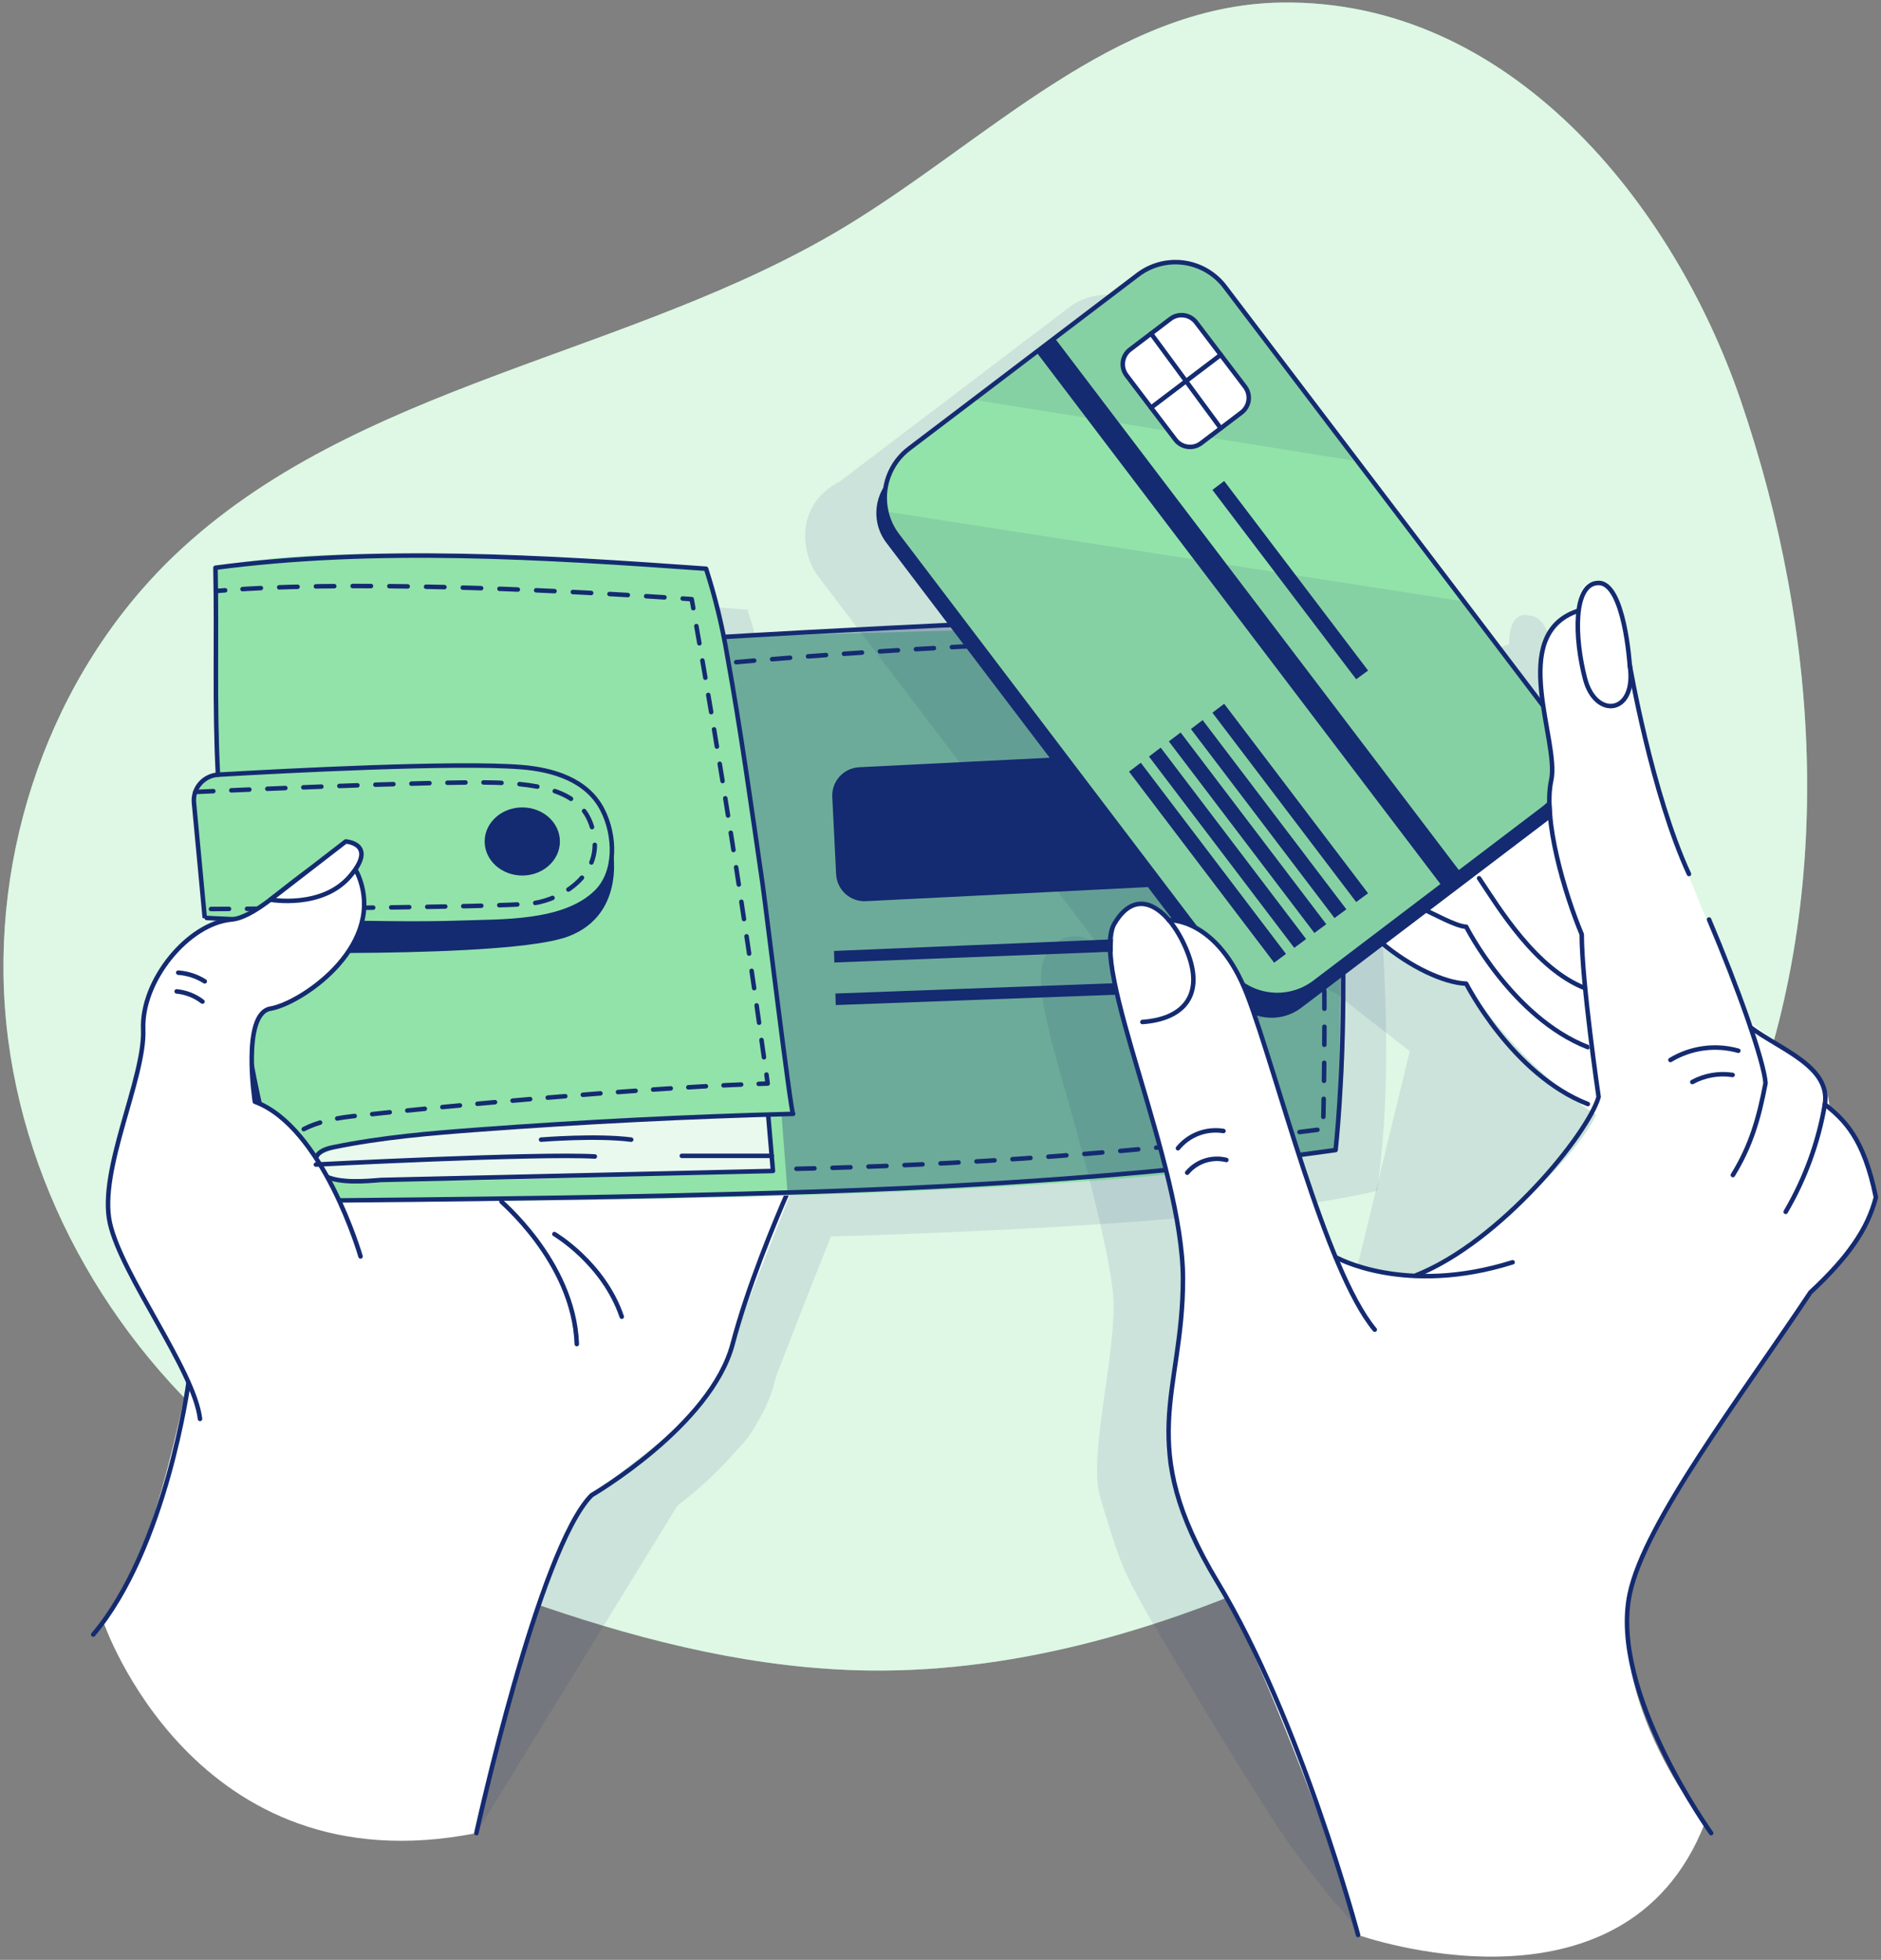 <svg width="334" height="348" viewBox="0 0 334 348" fill="none" xmlns="http://www.w3.org/2000/svg">
<rect x="0" y="0" width="334" height="348" fill="#808080" stroke="none"/>
<g clip-path="url(#clip0_449_1701)">
<path d="M227.387 0.456C197.939 0.96 175.235 25.04 150.027 40.272C111.963 63.272 63.075 67.944 30.923 98.672C8.915 119.736 -1.949 151.448 1.123 181.744C4.195 212.04 20.835 240.44 44.899 259.112C60.243 271.008 78.251 279.032 96.627 285.312C115.251 291.664 134.643 296.376 154.323 296.624C181.595 296.968 208.387 288.72 233.059 277.08C250.219 268.992 266.763 259.104 280.259 245.768C293.011 233.176 302.787 217.704 309.483 201.08C326.035 159.992 323.403 112.896 309.051 70.984C297.179 36.32 268.155 -0.248 227.387 0.456Z" fill="#92E3A9"/>
<path opacity="0.7" d="M227.387 0.456C197.939 0.96 175.235 25.04 150.027 40.272C111.963 63.272 63.075 67.944 30.923 98.672C8.915 119.736 -1.949 151.448 1.123 181.744C4.195 212.04 20.835 240.44 44.899 259.112C60.243 271.008 78.251 279.032 96.627 285.312C115.251 291.664 134.643 296.376 154.323 296.624C181.595 296.968 208.387 288.72 233.059 277.08C250.219 268.992 266.763 259.104 280.259 245.768C293.011 233.176 302.787 217.704 309.483 201.08C326.035 159.992 323.403 112.896 309.051 70.984C297.179 36.32 268.155 -0.248 227.387 0.456Z" fill="white"/>
<path opacity="0.1" d="M245.643 170.024C245.435 164 245.043 157.576 244.395 150.928C243.523 137.648 241.859 125.248 238.843 117.448C222.235 114.048 135.955 120.384 135.891 120.384L135.355 117.984L135.139 117.032L134.755 115.36L134.651 114.976C134.091 112.72 133.459 110.488 132.723 108.272C132.723 108.272 67.315 102.432 45.619 108.096C45.619 108.288 45.619 108.472 45.619 108.664L45.683 114.016C45.747 124.376 45.507 134.096 46.043 144.768V144.848C45.939 144.838 45.835 144.838 45.731 144.848C44.889 144.959 44.094 145.301 43.435 145.836C42.776 146.372 42.277 147.079 41.995 147.88C41.78 148.501 41.701 149.161 41.763 149.816L42.051 153.184C42.051 153.24 42.051 153.288 42.051 153.344C42.851 161.84 43.651 170.256 43.651 170.256C43.651 170.256 44.067 170.296 44.747 170.328L48.339 170.584C40.691 171.288 32.339 181.384 32.707 190.064C33.075 198.744 24.707 215.088 26.795 224.464C28.395 231.792 36.627 243.576 40.635 252.528L40.323 254.304L22.427 290.24C23.627 288.48 34.427 335.44 84.587 325.496L120.275 267.352C124.256 264.35 127.898 260.924 131.139 257.136C132.507 255.777 133.644 254.204 134.507 252.48C135.781 250.444 136.754 248.234 137.395 245.92C137.555 245.312 137.723 244.712 137.899 244.096C140.811 236.68 144.699 226.56 147.547 219.552C185.147 218.432 224.627 216.136 244.451 211.472H244.491C246.411 198.432 246.451 183.8 245.643 170.024ZM52.547 202.88C52.237 200.714 52.05 198.531 51.987 196.344C52.427 198.648 52.907 200.944 53.411 203.248C53.123 203.12 52.835 202.992 52.547 202.88Z" fill="#142B71"/>
<path d="M18.339 287.944C18.339 287.944 34.403 335.44 84.587 325.496C84.587 325.496 95.723 273.216 105.051 265.496C111.067 260.536 124.355 251.64 127.195 245.2C130.035 238.76 141.443 208.176 143.651 204.496C145.859 200.816 119.715 158.472 119.715 158.472L64.643 186.888L34.003 241.288C34.003 241.288 28.123 276.488 18.339 287.944Z" fill="white"/>
<path d="M33.467 245.528C33.467 245.528 29.539 274.896 16.555 290.24" stroke="#142B71" stroke-width="0.8" stroke-linecap="round" stroke-linejoin="round"/>
<path d="M84.587 325.496C84.587 325.496 95.659 274.912 105.051 265.496C105.051 265.496 126.267 253.16 130.091 238.64C132.739 228.584 137.555 216.992 139.859 211.728" stroke="#142B71" stroke-width="0.8" stroke-linecap="round" stroke-linejoin="round"/>
<path d="M89.051 213.352C88.251 212.84 101.891 223.752 102.419 238.664" stroke="#142B71" stroke-width="0.8" stroke-linecap="round" stroke-linejoin="round"/>
<path d="M237.187 204.208C192.963 214.608 50.531 213.24 50.531 213.24C49.331 210.712 47.883 204.344 46.483 196.968C43.683 182.16 41.067 163.288 41.067 163.288L36.355 162.96C36.355 162.96 35.555 154.544 34.755 146.048C33.955 137.552 38.755 137.56 38.755 137.56L38.411 108.152L38.323 100.808C60.019 95.144 125.427 100.984 125.427 100.984L127.467 108.072L128.603 113.096L231.547 110.192C240.987 134.6 237.187 204.208 237.187 204.208Z" fill="#92E3A9"/>
<path d="M220.084 132.859L152.564 136.235C149.785 136.374 147.644 138.74 147.783 141.519L148.469 155.239C148.608 158.018 150.974 160.158 153.753 160.019L221.273 156.643C224.052 156.505 226.192 154.139 226.053 151.36L225.367 137.64C225.228 134.861 222.863 132.721 220.084 132.859Z" fill="#142B71"/>
<path d="M225.691 165.616L225.899 167.888L148.155 170.904L148.091 168.856L225.691 165.616Z" fill="#142B71"/>
<path d="M226.075 173.544L226.139 175.592L148.403 178.464L148.339 176.416L226.075 173.544Z" fill="#142B71"/>
<path opacity="0.3" d="M231.531 110.192C231.531 110.192 243.003 164.592 237.187 204.208C237.187 204.208 164.643 212.72 139.803 211.344L138.787 198.104L140.867 197.784C140.867 197.784 130.851 122.216 128.579 113.096C128.579 113.096 214.971 106.784 231.531 110.192Z" fill="#142B71"/>
<path opacity="0.8" d="M136.395 197.912L137.251 207.92C137.251 207.92 64.131 211.12 57.699 208.792C51.267 206.464 58.043 202.752 75.051 201.416C92.059 200.08 136.395 197.912 136.395 197.912Z" fill="white"/>
<path d="M92.739 155.464C96.428 155.464 99.419 152.756 99.419 149.416C99.419 146.075 96.428 143.368 92.739 143.368C89.05 143.368 86.059 146.075 86.059 149.416C86.059 152.756 89.05 155.464 92.739 155.464Z" fill="#142B71"/>
<path d="M41.067 163.28C42.574 180.203 45.741 196.936 50.523 213.24C81.539 212.976 112.547 212.632 143.555 211.64C174.563 210.648 206.427 208.552 237.155 204.208C237.155 204.208 242.659 155.6 231.499 110.192C219.163 107.624 128.891 113.08 128.891 113.08" stroke="#142B71" stroke-width="0.8" stroke-linecap="round" stroke-linejoin="round"/>
<path d="M136.395 197.912L137.251 207.92L67.651 209.52C64.779 209.768 60.307 210.144 57.667 208.792C56.467 208.176 55.603 206.672 56.171 205.44C56.683 204.336 58.027 203.944 59.227 203.704C67.739 201.952 76.427 201.216 85.091 200.576C103.64 199.2 122.219 198.269 140.827 197.784C140.435 197.784 135.899 160.352 135.395 156.896C133.427 143.376 131.555 129.8 129.123 116.352C128.245 111.145 126.991 106.009 125.371 100.984C96.699 98.936 66.755 97.04 38.259 100.808C38.523 113.504 38.051 124.808 38.699 137.56" stroke="#142B71" stroke-width="0.8" stroke-linecap="round" stroke-linejoin="round"/>
<path d="M49.459 209.472C49.288 208.954 49.185 208.416 49.155 207.872" stroke="#142B71" stroke-width="0.8" stroke-linecap="round" stroke-linejoin="round"/>
<path d="M49.619 204.84C50.683 202.176 53.875 199.168 62.555 198.208C78.387 196.448 112.899 193.28 133.147 192.512" stroke="#142B71" stroke-width="0.8" stroke-linecap="round" stroke-linejoin="round" stroke-dasharray="3.13 3.13"/>
<path d="M134.715 192.456L136.315 192.4L136.099 190.8" stroke="#142B71" stroke-width="0.8" stroke-linecap="round" stroke-linejoin="round"/>
<path d="M135.651 187.736C132.011 161.552 127.979 135.56 123.363 109.52" stroke="#142B71" stroke-width="0.8" stroke-linecap="round" stroke-linejoin="round" stroke-dasharray="3.1 3.1"/>
<path d="M123.107 107.992L122.819 106.392L121.219 106.28" stroke="#142B71" stroke-width="0.8" stroke-linecap="round" stroke-linejoin="round"/>
<path d="M117.987 106.072C104.683 105.184 66.851 102.968 41.611 104.696" stroke="#142B71" stroke-width="0.8" stroke-linecap="round" stroke-linejoin="round" stroke-dasharray="3.26 3.26"/>
<path d="M39.979 104.816L38.379 104.944" stroke="#142B71" stroke-width="0.8" stroke-linecap="round" stroke-linejoin="round"/>
<path d="M36.355 162.96L34.443 142.56C34.385 141.947 34.451 141.329 34.638 140.743C34.824 140.156 35.127 139.613 35.528 139.146C35.929 138.68 36.42 138.298 36.972 138.026C37.523 137.753 38.124 137.595 38.739 137.56C50.499 136.88 80.915 135.28 92.587 136.216C98.187 136.664 104.275 138.464 106.987 143.824C109.243 148.24 109.579 154.864 105.795 158.496C100.035 164.016 89.107 163.592 81.683 163.856C67.859 164.384 36.363 163.08 36.355 162.96Z" stroke="#142B71" stroke-width="0.8" stroke-linecap="round" stroke-linejoin="round"/>
<path d="M108.675 150.488C108.675 149.92 111.587 162.208 100.947 166.264C90.307 170.32 41.067 169.04 41.067 169.04V163.28C41.067 163.28 75.899 164.016 81.699 163.856C87.499 163.696 108.051 165.624 108.675 150.488Z" fill="#142B71"/>
<path d="M98.443 219.128C98.443 219.128 107.147 224.224 110.403 233.8" stroke="#142B71" stroke-width="0.8" stroke-linecap="round" stroke-linejoin="round"/>
<path d="M34.683 140.624C34.683 140.624 77.371 138.616 88.235 138.976C99.099 139.336 104.419 141.728 105.499 148.536C106.579 155.344 99.995 159.584 94.747 160.384C89.499 161.184 36.347 161.416 36.347 161.416" stroke="#142B71" stroke-width="0.8" stroke-linecap="round" stroke-linejoin="round" stroke-dasharray="3.2 3.2"/>
<path d="M64.019 223.096C64.019 223.096 57.411 200.144 45.251 195.624C45.251 195.624 42.851 179.96 48.035 179.096C53.219 178.232 67.859 168.584 64.035 156.544C60.211 144.504 48.731 162.584 41.083 163.28C33.435 163.976 25.083 174.08 25.427 182.768C25.771 191.456 17.427 207.8 19.515 217.168C21.603 226.536 34.475 243.248 35.515 251.944" fill="white"/>
<path d="M64.019 223.096C64.019 223.096 57.411 200.144 45.251 195.624C45.251 195.624 42.851 179.96 48.035 179.096C53.219 178.232 67.859 168.584 64.035 156.544C60.211 144.504 48.731 162.584 41.083 163.28C33.435 163.976 25.083 174.08 25.427 182.768C25.771 191.456 17.427 207.8 19.515 217.168C21.603 226.536 34.475 243.248 35.515 251.944" stroke="#142B71" stroke-width="0.8" stroke-linecap="round" stroke-linejoin="round"/>
<path d="M48.011 159.752C48.011 159.752 57.171 161.416 62.147 155.6C67.123 149.784 61.395 149.416 61.395 149.416L48.011 159.752Z" fill="white" stroke="#142B71" stroke-width="0.8" stroke-linecap="round" stroke-linejoin="round"/>
<path d="M31.651 172.712C33.323 172.827 34.94 173.357 36.355 174.256" stroke="#142B71" stroke-width="0.8" stroke-linecap="round" stroke-linejoin="round"/>
<path d="M31.371 176.04C33.037 176.198 34.623 176.825 35.947 177.848" stroke="#142B71" stroke-width="0.8" stroke-linecap="round" stroke-linejoin="round"/>
<path d="M56.099 206.784C56.099 206.784 95.299 204.76 105.619 205.352" stroke="#142B71" stroke-width="0.8" stroke-linecap="round" stroke-linejoin="round"/>
<path d="M96.075 202.36C96.075 202.36 105.939 201.56 112.075 202.36" stroke="#142B71" stroke-width="0.8" stroke-linecap="round" stroke-linejoin="round"/>
<path d="M121.067 205.24H137.035" stroke="#142B71" stroke-width="0.8" stroke-linecap="round" stroke-linejoin="round"/>
<path d="M130.723 117.576C130.723 117.576 200.827 111.312 228.995 114.888C228.995 114.888 236.595 128.864 234.939 200.488C203.28 204.546 171.426 206.915 139.515 207.584" stroke="#142B71" stroke-width="0.8" stroke-linecap="round" stroke-linejoin="round" stroke-dasharray="3.2 3.2"/>
<g opacity="0.1">
<path d="M320.499 216.696C318.507 208.224 315.587 205.04 312.659 202.592C312.659 202.592 312.595 197.792 308.843 195.056C307.841 194.173 306.771 193.371 305.643 192.656C302.123 190.016 298.243 187.056 298.243 187.056C296.419 181.776 293.947 175.384 291.275 169.096L291.411 170.528C288.675 163.848 285.995 157.2 285.243 154.992V154.944C286.043 157.072 286.843 159.128 287.723 161.024L277.707 125.624C277.467 124.2 277.219 122.8 276.971 121.448C276.491 117.448 275.187 109.912 272.043 109.376C271.926 109.368 271.808 109.368 271.691 109.376C271.691 109.376 267.987 107.776 267.987 114.344C263.579 115.816 261.875 119.144 261.451 123.056C261.222 124.297 261.195 125.566 261.371 126.816C261.451 128.264 261.619 129.744 261.843 131.216L247.651 112.56L246.283 110.784L228.779 87.744L205.251 56.704C204.376 55.551 203.282 54.583 202.032 53.854C200.782 53.124 199.401 52.648 197.967 52.453C196.533 52.258 195.075 52.347 193.675 52.715C192.276 53.083 190.963 53.724 189.811 54.6L160.603 76.784L149.203 85.44C140.459 89.992 142.739 98.984 145.163 102.176L196.099 169.224C195.834 169.19 195.566 169.177 195.299 169.184C195.299 169.184 193.843 165.752 190.243 166.296C189.476 166.331 188.734 166.578 188.099 167.008C187.518 167.313 187.025 167.762 186.667 168.312C186.268 168.793 185.909 169.307 185.595 169.848C183.763 172.984 185.459 180.656 188.107 190.024C188.275 190.632 188.443 191.216 188.603 191.76V191.848L189.283 194.192C191.875 203.184 196.723 220.84 197.619 229.496C197.683 230.296 197.723 231.152 197.739 231.952C197.795 241.92 193.371 258.608 195.275 265.504C195.523 266.408 195.779 267.272 196.035 268.128C197.451 272.736 198.715 277.096 200.939 281.424C203.643 286.704 206.867 291.768 209.883 296.88C215.419 306.272 221.147 315.552 227.067 324.72C229.795 328.928 232.987 332.768 236.075 336.72C237.491 338.536 240.579 341.264 241.115 343.592C241.115 343.592 268.499 345.856 283.827 336.12L282.387 314.328L292.667 255.248C295.603 250.792 304.667 242.088 306.475 239.336C307.411 237.968 308.323 236.608 309.211 235.28C315.971 228.968 319.355 224.08 320.843 218.392C320.875 218.408 320.771 217.76 320.499 216.696ZM225.699 229.6L225.563 229.344C228.36 230.61 231.323 231.472 234.363 231.904C231.171 231.536 227.563 231.024 225.699 229.6ZM237.251 232.248L238.723 232.352C238.231 232.35 237.739 232.315 237.251 232.248ZM225.411 229L223.571 225.352C221.011 218.008 215.227 200.696 215.203 200.624C214.07 195.635 212.557 190.741 210.675 185.984C212.036 186.464 213.495 186.598 214.92 186.374C216.346 186.151 217.694 185.577 218.843 184.704L232.843 174.072C234.291 174.944 235.771 175.728 237.219 176.416L250.331 186.664L239.931 229.408L225.411 229ZM278.483 130.552C279.571 135.656 281.291 143 283.571 150.112C281.358 143.736 279.651 137.196 278.467 130.552H278.483Z" fill="#142B71"/>
<path d="M219.051 335.944L219.131 336.328C219.131 336.328 219.107 336.184 219.051 335.944Z" fill="#142B71"/>
</g>
<path d="M267.651 132.12C268.451 131.592 280.179 125.208 286.051 144.352C291.923 163.496 298.811 196.072 298.811 196.072L284.859 198.784C284.859 198.784 271.931 191.904 260.347 174.672C260.347 174.672 244.107 170.464 237.035 160.464C230.635 151.376 250.379 118.008 250.379 118.008L267.651 132.12Z" fill="white"/>
<path d="M262.635 155.944C266.091 161.128 272.635 172.032 281.467 175.472" stroke="#142B71" stroke-width="0.8" stroke-linecap="round" stroke-linejoin="round"/>
<path d="M252.859 161.52C254.459 162.168 258.459 164.472 260.347 164.56C260.347 164.56 268.499 180.696 281.947 185.936" stroke="#142B71" stroke-width="0.8" stroke-linecap="round" stroke-linejoin="round"/>
<path d="M245.379 167.464C250.379 171.648 256.339 174.504 260.347 174.664C260.347 174.664 268.499 190.8 281.947 196.04" stroke="#142B71" stroke-width="0.8" stroke-linecap="round" stroke-linejoin="round"/>
<path d="M203.3 50.536L159.063 84.139C155.221 87.057 154.472 92.537 157.391 96.379L218.832 177.266C221.75 181.108 227.231 181.857 231.073 178.939L275.31 145.337C279.152 142.418 279.9 136.938 276.982 133.096L215.541 52.209C212.623 48.367 207.142 47.618 203.3 50.536Z" fill="#142B71"/>
<path d="M274.051 143.584L233.459 174.424C232.307 175.301 230.994 175.943 229.594 176.312C228.194 176.681 226.735 176.77 225.3 176.573C223.866 176.377 222.484 175.9 221.235 175.168C219.985 174.437 218.893 173.466 218.019 172.312L159.339 95.064C158.383 93.816 157.711 92.374 157.371 90.84C156.898 88.779 157.031 86.625 157.753 84.638C158.476 82.651 159.757 80.915 161.443 79.64L172.851 70.984L202.051 48.792C203.203 47.916 204.517 47.276 205.917 46.908C207.316 46.541 208.775 46.452 210.209 46.648C211.642 46.845 213.024 47.321 214.273 48.051C215.523 48.782 216.616 49.751 217.491 50.904L241.035 81.896L258.539 104.936L276.139 128.136C277.017 129.287 277.66 130.6 278.03 131.999C278.4 133.399 278.491 134.858 278.297 136.292C278.103 137.727 277.628 139.11 276.9 140.361C276.171 141.612 275.203 142.707 274.051 143.584Z" fill="#92E3A9"/>
<path opacity="0.1" d="M241.003 81.896L172.827 70.976L202.051 48.792C203.203 47.916 204.517 47.276 205.917 46.908C207.316 46.541 208.775 46.452 210.209 46.648C211.642 46.845 213.024 47.321 214.273 48.051C215.523 48.782 216.616 49.751 217.491 50.904L241.003 81.896Z" fill="#142B71"/>
<path opacity="0.1" d="M274.051 143.584L233.459 174.424C232.307 175.301 230.994 175.943 229.594 176.312C228.194 176.681 226.735 176.77 225.3 176.574C223.866 176.377 222.484 175.9 221.235 175.169C219.985 174.437 218.892 173.466 218.019 172.312L159.339 95.064C158.383 93.816 157.711 92.374 157.371 90.84L259.883 106.784L276.139 128.184C277.897 130.505 278.665 133.429 278.273 136.315C277.882 139.201 276.364 141.814 274.051 143.584Z" fill="#142B71"/>
<path d="M207.82 56.627L200.653 62.071C199.218 63.161 198.938 65.209 200.029 66.644L208.705 78.067C209.795 79.502 211.843 79.782 213.278 78.692L220.445 73.248C221.881 72.157 222.161 70.11 221.07 68.674L212.394 57.252C211.303 55.816 209.256 55.537 207.82 56.627Z" fill="white" stroke="#142B71" stroke-width="0.8" stroke-linecap="round" stroke-linejoin="round"/>
<path d="M204.387 59.232L216.755 76.04" stroke="#142B71" stroke-width="0.8" stroke-linecap="round" stroke-linejoin="round"/>
<path d="M204.387 72.384L216.755 63.008" stroke="#142B71" stroke-width="0.8" stroke-linecap="round" stroke-linejoin="round"/>
<path d="M228.347 169.384L226.243 170.944L200.475 137.016L202.563 135.432L228.347 169.384Z" fill="#142B71"/>
<path d="M231.923 166.744L229.811 168.304L204.019 134.336L206.099 132.752L231.923 166.744Z" fill="#142B71"/>
<path d="M235.499 164.104L233.387 165.664L207.547 131.648L209.635 130.064L235.499 164.104Z" fill="#142B71"/>
<path d="M239.067 161.464L236.963 163.016L211.467 129.448L213.547 127.864L239.067 161.464Z" fill="#142B71"/>
<path d="M242.923 158.616L240.811 160.168L215.283 126.552L217.371 124.968L242.923 158.616Z" fill="#142B71"/>
<path d="M242.923 119.064L240.811 120.616L215.283 86.992L217.371 85.408L242.923 119.064Z" fill="#142B71"/>
<path d="M187.317 60.07L184.049 62.553L256.005 157.283L259.273 154.8L187.317 60.07Z" fill="#142B71"/>
<path d="M274.051 143.584L233.459 174.424C232.307 175.301 230.994 175.943 229.594 176.312C228.194 176.681 226.735 176.77 225.3 176.573C223.866 176.377 222.484 175.9 221.235 175.168C219.985 174.437 218.893 173.466 218.019 172.312L159.339 95.064C158.383 93.816 157.711 92.374 157.371 90.84C156.898 88.779 157.031 86.625 157.753 84.638C158.476 82.651 159.757 80.915 161.443 79.64L172.851 70.984L202.051 48.792C203.203 47.916 204.517 47.276 205.917 46.908C207.316 46.541 208.775 46.452 210.209 46.648C211.642 46.845 213.024 47.321 214.273 48.051C215.523 48.782 216.616 49.751 217.491 50.904L241.035 81.896L258.539 104.936L276.139 128.136C277.017 129.287 277.66 130.6 278.03 131.999C278.4 133.399 278.491 134.858 278.297 136.292C278.103 137.727 277.628 139.11 276.9 140.361C276.171 141.612 275.203 142.707 274.051 143.584Z" stroke="#142B71" stroke-width="0.8" stroke-linecap="round" stroke-linejoin="round"/>
<path d="M241.147 343.584C241.147 343.584 288.395 360.384 302.691 323.792C302.691 323.792 280.331 296.592 292.539 274.368C300.219 260.368 321.459 229.464 321.459 229.464C321.459 229.464 330.331 221.04 333.091 212.576C333.091 212.576 331.571 203.144 324.883 196.76C324.883 196.76 324.811 191.96 321.059 189.224C317.307 186.488 310.427 181.224 310.427 181.224C310.427 181.224 299.115 154.088 297.435 149.184C295.755 144.28 292.379 135.008 290.691 124.768C289.003 114.528 287.443 103.504 283.859 103.536C283.859 103.536 280.163 101.936 280.163 108.504C280.163 108.504 272.403 112.504 273.547 120.968C274.691 129.432 275.747 133.808 275.443 138.568C275.139 143.328 276.667 159.856 280.491 165.04C280.491 165.04 281.771 188.24 283.691 194.28C283.755 194.464 283.811 194.632 283.867 194.784C285.883 199.896 265.739 219.584 254.835 224.912C254.835 224.912 253.691 227.04 249.459 226.456C245.227 225.872 238.067 225.6 236.835 222.456C235.603 219.312 227.403 194.784 227.403 194.784C227.403 194.784 220.771 163.344 207.523 163.352C207.523 163.352 205.515 158.552 200.323 161.176C195.131 163.8 198.531 178.104 200.827 185.928C203.123 193.752 208.939 214.32 209.883 223.784C210.827 233.248 205.467 252.208 207.483 259.664C209.499 267.12 211.739 272.152 218.171 284.36C224.603 296.568 238.851 332.968 241.147 343.584Z" fill="white"/>
<path d="M241.147 343.584C241.147 343.584 231.035 305.52 216.171 280.904C201.307 256.288 210.051 247.584 210.051 227.096C210.051 206.608 193.355 171.728 197.859 164.04C202.363 156.352 208.507 162.504 211.075 169.68C213.643 176.856 210.051 180.96 202.851 181.472" stroke="#142B71" stroke-width="0.8" stroke-linecap="round" stroke-linejoin="round"/>
<path d="M207.523 163.384C207.523 163.384 216.155 162.856 221.459 176.656C226.763 190.456 235.259 225.456 244.107 236.104" stroke="#142B71" stroke-width="0.8" stroke-linecap="round" stroke-linejoin="round"/>
<path d="M237.123 223.176C237.171 223.288 249.483 230.152 268.587 224.136" stroke="#142B71" stroke-width="0.8" stroke-linecap="round" stroke-linejoin="round"/>
<path d="M209.163 203.888C210.123 202.713 211.375 201.812 212.793 201.274C214.211 200.736 215.746 200.581 217.243 200.824" stroke="#142B71" stroke-width="0.8" stroke-linecap="round" stroke-linejoin="round"/>
<path d="M210.803 208.232C211.632 207.24 212.724 206.502 213.954 206.101C215.183 205.701 216.501 205.655 217.755 205.968" stroke="#142B71" stroke-width="0.8" stroke-linecap="round" stroke-linejoin="round"/>
<path d="M280.163 108.48C267.603 112.664 276.963 131.632 275.443 138.552C273.923 145.472 277.843 158.72 280.859 165.904C280.859 174.328 283.859 194.768 283.859 194.768C282.003 201.272 266.515 220.44 251.467 226.44" stroke="#142B71" stroke-width="0.8" stroke-linecap="round" stroke-linejoin="round"/>
<path d="M289.379 118.032C289.379 118.032 288.443 103.512 283.859 103.512C279.275 103.512 279.555 113.296 281.459 120.56C283.363 127.824 290.771 126.784 289.379 118.032Z" stroke="#142B71" stroke-width="0.8" stroke-linecap="round" stroke-linejoin="round"/>
<path d="M289.379 118.032C289.379 118.032 293.283 140.856 299.899 155.192" stroke="#142B71" stroke-width="0.8" stroke-linecap="round" stroke-linejoin="round"/>
<path d="M307.699 208.648C310.899 203.464 312.315 198.56 313.499 192.32C313.203 188.408 308.699 175.64 303.467 163.272" stroke="#142B71" stroke-width="0.8" stroke-linecap="round" stroke-linejoin="round"/>
<path d="M310.851 182.432C316.043 186.336 325.075 189.336 324.035 196.072C322.887 202.81 320.529 209.285 317.075 215.184" stroke="#142B71" stroke-width="0.8" stroke-linecap="round" stroke-linejoin="round"/>
<path d="M303.843 325.496C303.843 325.496 285.755 300.384 289.379 283.04C292.043 270.28 309.171 247.968 321.459 229.488C328.227 223.176 331.611 218.288 333.091 212.6C330.923 201.92 327.403 198.808 324.019 196.072" stroke="#142B71" stroke-width="0.8" stroke-linecap="round" stroke-linejoin="round"/>
<path d="M308.667 186.576C306.652 186.009 304.543 185.863 302.469 186.145C300.395 186.427 298.401 187.132 296.611 188.216" stroke="#142B71" stroke-width="0.8" stroke-linecap="round" stroke-linejoin="round"/>
<path d="M307.651 190.872C305.194 190.5 302.682 190.941 300.499 192.128" stroke="#142B71" stroke-width="0.8" stroke-linecap="round" stroke-linejoin="round"/>
</g>
<defs>
<clipPath id="clip0_449_1701">
<rect width="332.888" height="347.016" fill="white" transform="translate(0.611 0.44)"/>
</clipPath>
</defs>
</svg>
